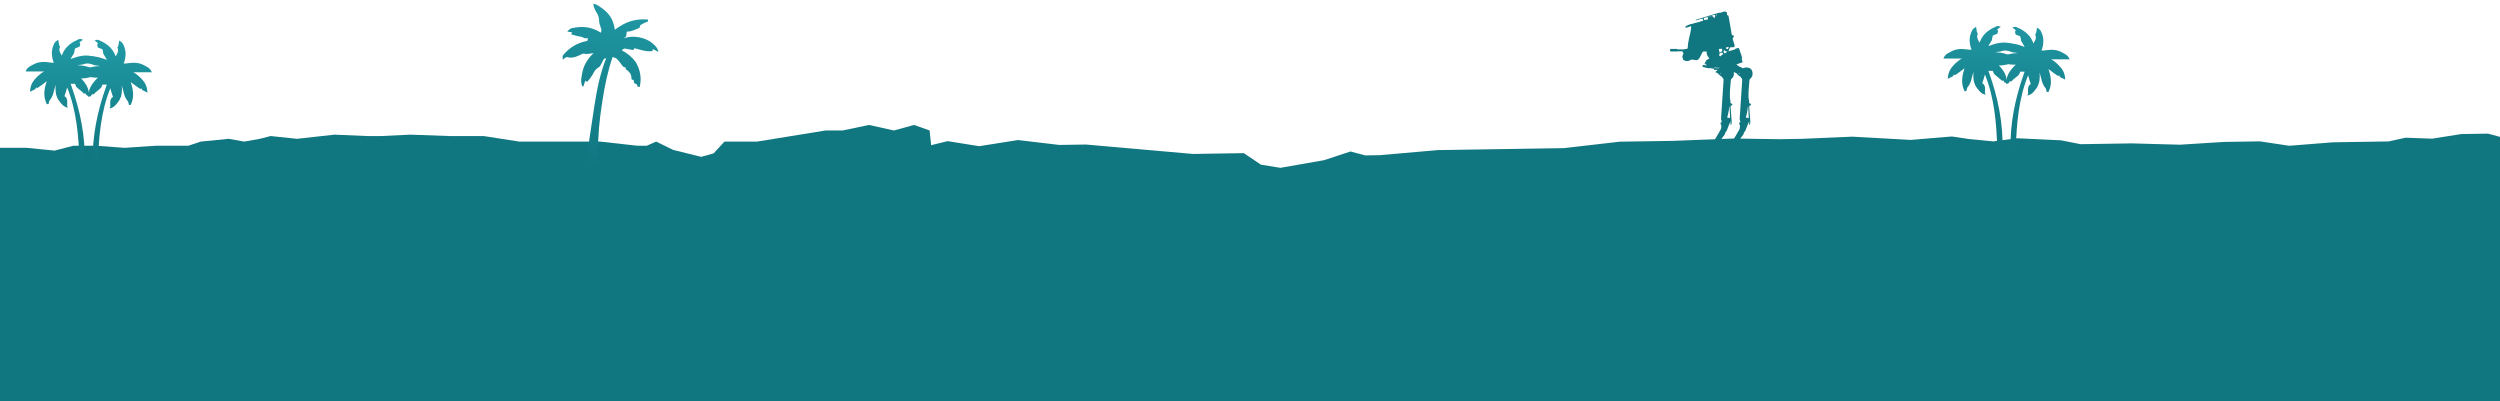 <svg width="4682" height="751" viewBox="0 0 4682 751" fill="none" xmlns="http://www.w3.org/2000/svg">
<path d="M1774.74 264.333L1729.48 275.433L1771.3 939.748L4715.41 928.437L4718.78 266.222L4659.46 250.268L4609.5 251.051L4555.12 259.697L4505.11 257.883L4473.42 264.874L4428 265.587L4368.95 266.512L4287.28 272.989L4232.63 264.754L4164.5 265.822L4082.8 271L3991.9 268.529L3896.51 270.025L3860.05 262.803L3778.21 258.892L3732.87 264.798L3687.37 260.316L3655.5 255.621L3578.36 262.026L3469.23 255.944L3373.89 260.037L3333.01 260.678L3246.67 259.434L3133.15 263.812L3033.23 265.379L2928.92 277.405L2810.83 279.257L2788.12 279.613L2692.73 281.109L2583.84 290.609L2556.59 291.036L2529.22 283.673L2479.5 300.038L2397.94 314.305L2361.51 308.383L2329.36 286.807L2293.03 287.377L2233.98 288.303L2033.8 270.661L1983.84 271.444L1906.46 262.267L1833.95 273.795L1774.74 264.333Z" fill="#107680"/>
<path d="M1711.89 234L1740.99 244.389L1812 940L-59 927.957L-59 272.961L-37.357 270.363L-16.983 276.857L12.123 276.857L49.96 276.857L102.35 282.051L137.277 272.961L180.935 272.961L233.325 276.857L291.537 272.961L352.658 272.961L375.943 265.168L428.333 259.974L457.438 265.168L486.544 259.974L506.918 254.779L556.397 259.974L626.251 252.182L687.372 254.779L713.568 254.779L768.868 252.182L841.632 254.779L905.664 254.779L972.607 265.168L1048.28 265.168L1062.83 265.168L1123.96 265.168L1193.81 272.96L1211.27 272.96L1228.74 265.168L1260.75 280.753L1313.14 293.739L1336.43 287.246L1356.8 265.168L1380.09 265.168L1417.92 265.168L1545.99 244.389L1578 244.389L1627.48 234L1674.05 244.389L1711.89 234Z" fill="#107680"/>
<path d="M3747.05 50.09C3744.87 51.726 3742.69 53.362 3740.44 55.048C3741.26 56.684 3741.26 56.684 3742.09 58.353C3741.55 59.989 3741 61.625 3740.44 63.311C3739.08 63.788 3737.71 64.265 3736.31 64.757C3734.95 65.37 3733.58 65.984 3732.18 66.616C3731.04 70.505 3731.04 70.505 3730.53 74.879C3728.96 77.683 3727.32 80.447 3725.57 83.141C3725.02 84.232 3724.48 85.323 3723.92 86.446C3725.14 85.969 3726.36 85.492 3727.62 85C3744.96 78.651 3758.13 77.362 3775.31 84.678C3778.45 86.446 3778.45 86.446 3780.1 89.751C3777.92 89.751 3775.74 89.751 3773.49 89.751C3772.94 90.842 3772.4 91.933 3771.84 93.057C3770.74 93.018 3769.64 92.98 3768.51 92.94C3760.42 92.775 3754.49 92.943 3747.05 96.362C3743.21 96.992 3739.35 97.559 3735.48 98.014C3737.11 98.021 3737.11 98.021 3738.76 98.027C3753.15 98.637 3766.23 102.799 3776.94 112.81C3779.68 115.986 3779.68 115.986 3783.4 121.15C3782.58 122.786 3782.58 122.786 3781.75 124.455C3779.3 122.819 3779.3 122.819 3776.79 121.15C3774.61 121.15 3772.43 121.15 3770.18 121.15C3761.77 120.578 3754.9 119.331 3747.05 116.192C3743.42 116.685 3743.42 116.685 3740.44 117.845C3739.9 117.845 3739.35 117.845 3738.79 117.845C3740.02 119.038 3741.24 120.231 3742.51 121.46C3752.53 131.715 3758.62 141.187 3758.62 155.854C3756.16 155.036 3756.16 155.036 3753.66 154.201C3753.11 153.11 3752.57 152.02 3752.01 150.896C3750.92 150.896 3749.83 150.896 3748.7 150.896C3747.61 149.805 3746.52 148.715 3745.4 147.591C3742.41 145.116 3739.42 142.658 3736.41 140.212C3733.83 137.675 3733.83 137.675 3732.18 132.718C3729.45 132.718 3726.73 132.718 3723.92 132.718C3724.32 133.853 3724.73 134.988 3725.15 136.158C3741.92 183.382 3751.36 229.648 3750.36 279.795C3747.08 279.795 3743.81 279.795 3740.44 279.795C3740.42 278.86 3740.39 277.925 3740.37 276.961C3739.05 230.507 3735 182.765 3717.31 139.328C3717.07 140.308 3716.83 141.288 3716.59 142.297C3715.41 146.899 3713.88 151.358 3712.35 155.854C3713.58 156.672 3713.58 156.672 3714.83 157.506C3718.74 162.726 3717.51 167.599 3717.31 174.032C3717.85 175.122 3718.4 176.213 3718.96 177.337C3710.03 175.963 3705.92 169.363 3700.78 162.464C3695.37 153.037 3695.25 144.937 3695.83 134.37C3695.2 136.761 3695.2 136.761 3694.56 139.199C3693.99 141.287 3693.42 143.374 3692.83 145.525C3692.28 147.596 3691.72 149.666 3691.15 151.8C3689.39 156.991 3687.71 159.98 3684.26 164.116C3683.1 167.665 3683.1 167.665 3682.61 170.726C3681.52 170.726 3680.43 170.726 3679.3 170.726C3672.68 157.481 3673.92 144.884 3678.16 131.156C3678.54 130.035 3678.91 128.915 3679.3 127.76C3678.41 128.438 3677.51 129.115 3676.59 129.813C3675.4 130.703 3674.22 131.594 3673 132.511C3671.83 133.393 3670.66 134.275 3669.46 135.184C3666.74 137.193 3663.94 139.104 3661.13 140.981C3660.58 140.435 3660.04 139.89 3659.47 139.328C3658.93 140.419 3658.38 141.509 3657.82 142.633C3654.62 144.389 3654.62 144.389 3651.21 145.938C3649.58 146.756 3649.58 146.756 3647.91 147.591C3648.38 134.44 3653.17 127.176 3662.59 118.174C3666.36 114.862 3669.84 111.835 3674.35 109.582C3672.5 109.582 3670.64 109.582 3668.74 109.582C3659.04 109.582 3649.34 109.582 3639.65 109.582C3642.41 101.276 3650.31 98.538 3657.82 94.709C3666.71 91.019 3674.48 91.303 3683.93 92.579C3687.77 93.164 3687.77 93.164 3692.52 93.057C3691.98 91.761 3691.43 90.466 3690.87 89.132C3687.55 77.087 3687.98 67.094 3693.9 56.029C3695.83 53.395 3695.83 53.395 3700.78 50.09C3701.02 51.658 3701.26 53.226 3701.51 54.841C3702.15 59.83 3702.15 59.83 3704.09 63.311C3703.75 64.265 3703.41 65.219 3703.06 66.203C3702.13 71.769 3704.68 75.068 3707.39 79.836C3708.21 77.893 3709.03 75.951 3709.87 73.949C3716.11 61.587 3726.41 54.764 3738.82 49.316C3742.09 48.438 3742.09 48.438 3747.05 50.09ZM3722.26 129.413C3723.92 132.718 3723.92 132.718 3723.92 132.718L3722.26 129.413Z" fill="url(#paint0_linear_246_31280)"/>
<path d="M3768.57 51.595C3770.76 53.231 3772.94 54.867 3775.18 56.553C3774.37 58.189 3774.37 58.189 3773.53 59.858C3774.08 61.494 3774.62 63.13 3775.18 64.816C3776.55 65.293 3777.91 65.77 3779.31 66.262C3780.68 66.875 3782.04 67.489 3783.45 68.121C3784.58 72.01 3784.58 72.01 3785.1 76.383C3786.66 79.188 3788.31 81.951 3790.06 84.646C3790.6 85.737 3791.15 86.828 3791.71 87.951C3790.49 87.474 3789.27 86.997 3788.01 86.505C3770.66 80.156 3757.49 78.867 3740.32 86.183C3737.18 87.951 3737.18 87.951 3735.53 91.256C3737.71 91.256 3739.89 91.256 3742.14 91.256C3742.68 92.347 3743.23 93.438 3743.79 94.561C3744.89 94.523 3745.98 94.485 3747.11 94.445C3755.2 94.28 3761.13 94.448 3768.57 97.867C3772.42 98.497 3776.27 99.064 3780.14 99.519C3778.52 99.525 3778.52 99.525 3776.86 99.532C3762.47 100.142 3749.39 104.304 3738.68 114.315C3735.94 117.491 3735.94 117.491 3732.22 122.655C3733.04 124.291 3733.04 124.291 3733.87 125.96C3736.33 124.324 3736.33 124.324 3738.83 122.655C3741.01 122.655 3743.19 122.655 3745.44 122.655C3753.85 122.083 3760.73 120.836 3768.57 117.697C3772.21 118.19 3772.21 118.19 3775.18 119.35C3775.73 119.35 3776.27 119.35 3776.84 119.35C3775.61 120.543 3774.38 121.736 3773.12 122.965C3763.09 133.22 3757.01 142.692 3757.01 157.358C3759.46 156.54 3759.46 156.54 3761.97 155.706C3762.51 154.615 3763.06 153.524 3763.62 152.401C3764.71 152.401 3765.8 152.401 3766.92 152.401C3768.01 151.31 3769.1 150.219 3770.23 149.096C3773.21 146.621 3776.21 144.163 3779.22 141.717C3781.79 139.18 3781.79 139.18 3783.45 134.223C3786.17 134.223 3788.9 134.223 3791.71 134.223C3791.3 135.358 3790.89 136.493 3790.47 137.663C3773.7 184.887 3764.27 231.153 3765.27 281.3C3768.54 281.3 3771.81 281.3 3775.18 281.3C3775.21 280.365 3775.23 279.43 3775.26 278.466C3776.57 232.012 3780.63 184.27 3798.32 140.833C3798.55 141.813 3798.79 142.793 3799.03 143.802C3800.22 148.404 3801.74 152.863 3803.27 157.358C3802.05 158.176 3802.05 158.176 3800.8 159.011C3796.88 164.231 3798.11 169.103 3798.32 175.536C3797.77 176.627 3797.23 177.718 3796.66 178.842C3805.59 177.468 3809.7 170.868 3814.84 163.969C3820.25 154.542 3820.37 146.442 3819.8 135.875C3820.43 138.265 3820.43 138.265 3821.07 140.704C3821.64 142.791 3822.21 144.879 3822.79 147.03C3823.35 149.101 3823.9 151.171 3824.48 153.305C3826.23 158.496 3827.92 161.485 3831.36 165.621C3832.53 169.17 3832.53 169.17 3833.02 172.231C3834.11 172.231 3835.2 172.231 3836.32 172.231C3842.94 158.986 3841.7 146.389 3837.46 132.661C3837.09 131.54 3836.71 130.42 3836.32 129.265C3837.22 129.942 3838.12 130.62 3839.04 131.318C3840.22 132.208 3841.4 133.099 3842.62 134.016C3843.79 134.898 3844.96 135.78 3846.16 136.689C3848.89 138.698 3851.68 140.608 3854.5 142.485C3855.04 141.94 3855.59 141.395 3856.15 140.833C3856.7 141.924 3857.24 143.014 3857.8 144.138C3861 145.894 3861 145.894 3864.41 147.443C3866.05 148.261 3866.05 148.261 3867.72 149.096C3867.25 135.945 3862.45 128.681 3853.04 119.679C3849.26 116.367 3845.78 113.339 3841.28 111.087C3843.13 111.087 3844.98 111.087 3846.89 111.087C3856.58 111.087 3866.28 111.087 3875.98 111.087C3873.21 102.781 3865.32 100.043 3857.8 96.214C3848.91 92.524 3841.14 92.808 3831.69 94.084C3827.85 94.669 3827.85 94.669 3823.1 94.561C3823.65 93.266 3824.19 91.971 3824.76 90.637C3828.08 78.592 3827.64 68.598 3821.73 57.534C3819.8 54.9 3819.8 54.9 3814.84 51.595C3814.6 53.163 3814.36 54.731 3814.12 56.346C3813.47 61.334 3813.47 61.334 3811.54 64.816C3811.88 65.77 3812.22 66.724 3812.57 67.707C3813.5 73.274 3810.94 76.573 3808.23 81.341C3807.41 79.398 3806.6 77.456 3805.75 75.454C3799.52 63.091 3789.21 56.268 3776.8 50.821C3773.53 49.943 3773.53 49.943 3768.57 51.595ZM3793.36 130.918C3791.71 134.223 3791.71 134.223 3791.71 134.223L3793.36 130.918Z" fill="url(#paint1_linear_246_31280)"/>
<path d="M155.404 74.359C153.223 75.995 151.042 77.631 148.794 79.317C149.612 80.953 149.612 80.953 150.447 82.622C149.902 84.258 149.356 85.894 148.794 87.579C147.431 88.056 146.068 88.534 144.664 89.025C143.3 89.639 141.937 90.252 140.533 90.884C139.396 94.774 139.396 94.774 138.88 99.147C137.315 101.952 135.671 104.715 133.923 107.41C133.378 108.501 132.833 109.591 132.271 110.715C133.491 110.238 134.712 109.761 135.969 109.269C153.317 102.92 166.486 101.631 183.662 108.946C186.799 110.715 186.799 110.715 188.451 114.02C186.27 114.02 184.089 114.02 181.842 114.02C181.297 115.111 180.751 116.201 180.189 117.325C179.093 117.287 177.996 117.248 176.865 117.209C168.776 117.044 162.844 117.212 155.404 120.63C151.561 121.26 147.705 121.828 143.837 122.283C145.46 122.289 145.46 122.289 147.116 122.296C161.507 122.906 174.585 127.068 185.295 137.078C188.038 140.254 188.038 140.254 191.756 145.419C190.938 147.055 190.938 147.055 190.104 148.724C187.65 147.088 187.65 147.088 185.147 145.419C182.965 145.419 180.784 145.419 178.537 145.419C170.124 144.847 163.25 143.6 155.404 140.461C151.773 140.953 151.773 140.953 148.794 142.113C148.249 142.113 147.704 142.113 147.142 142.113C148.369 143.306 149.596 144.499 150.86 145.728C160.886 155.983 166.971 165.455 166.971 180.122C164.517 179.304 164.517 179.304 162.013 178.47C161.468 177.379 160.923 176.288 160.361 175.164C159.27 175.164 158.18 175.164 157.056 175.164C155.966 174.074 154.875 172.983 153.752 171.859C150.767 169.384 147.769 166.927 144.76 164.481C142.185 161.944 142.185 161.944 140.533 156.986C137.806 156.986 135.08 156.986 132.271 156.986C132.678 158.122 133.085 159.257 133.505 160.427C150.275 207.651 159.709 253.916 158.709 304.063C155.437 304.063 152.165 304.063 148.794 304.063C148.77 303.128 148.746 302.193 148.721 301.23C147.405 254.776 143.35 207.033 125.661 163.597C125.425 164.576 125.188 165.556 124.945 166.566C123.762 171.168 122.237 175.626 120.704 180.122C121.931 180.94 121.931 180.94 123.183 181.775C127.097 186.994 125.866 191.867 125.661 198.3C126.207 199.391 126.752 200.482 127.314 201.605C118.388 200.232 114.275 193.632 109.138 186.732C103.726 177.305 103.607 169.206 104.181 158.639C103.551 161.029 103.551 161.029 102.909 163.467C102.34 165.555 101.772 167.643 101.186 169.794C100.63 171.864 100.074 173.935 99.501 176.068C97.745 181.259 96.06 184.249 92.614 188.385C91.449 191.933 91.449 191.933 90.962 194.995C89.871 194.995 88.781 194.995 87.657 194.995C81.035 181.75 82.275 169.153 86.514 155.424C86.891 154.304 87.268 153.183 87.657 152.029C86.76 152.706 85.863 153.384 84.939 154.082C83.757 154.972 82.575 155.862 81.357 156.78C80.188 157.662 79.018 158.544 77.814 159.452C75.091 161.462 72.296 163.372 69.481 165.249C68.936 164.704 68.39 164.158 67.828 163.597C67.283 164.687 66.738 165.778 66.176 166.902C62.975 168.658 62.975 168.658 59.567 170.207C57.931 171.025 57.931 171.025 56.262 171.859C56.731 158.709 61.528 151.445 70.939 142.443C74.718 139.13 78.195 136.103 82.7 133.851C80.849 133.851 78.998 133.851 77.091 133.851C67.394 133.851 57.697 133.851 48 133.851C50.768 125.545 58.662 122.806 66.176 118.978C75.067 115.288 82.837 115.572 92.285 116.847C96.127 117.433 96.127 117.433 100.876 117.325C100.331 116.03 99.785 114.735 99.223 113.4C95.901 101.356 96.334 91.362 102.251 80.298C104.181 77.664 104.181 77.664 109.138 74.359C109.376 75.927 109.615 77.495 109.861 79.11C110.508 84.098 110.508 84.098 112.442 87.579C112.102 88.534 111.761 89.488 111.41 90.471C110.482 96.038 113.038 99.337 115.747 104.105C116.565 102.162 117.383 100.219 118.226 98.218C124.461 85.855 134.764 79.032 147.174 73.584C150.447 72.706 150.447 72.706 155.404 74.359ZM130.618 153.681C132.271 156.986 132.271 156.986 132.271 156.986L130.618 153.681Z" fill="url(#paint2_linear_246_31280)"/>
<path d="M176.928 75.864C179.109 77.5 181.29 79.136 183.538 80.821C182.72 82.457 182.72 82.457 181.885 84.126C182.43 85.763 182.976 87.398 183.538 89.084C184.901 89.561 186.264 90.038 187.668 90.53C189.032 91.144 190.395 91.757 191.799 92.389C192.936 96.279 192.936 96.279 193.452 100.652C195.017 103.457 196.661 106.22 198.409 108.915C198.954 110.005 199.499 111.096 200.061 112.22C198.841 111.743 197.62 111.265 196.363 110.774C179.015 104.425 165.846 103.136 148.67 110.451C145.533 112.22 145.533 112.22 143.881 115.525C146.062 115.525 148.243 115.525 150.49 115.525C151.035 116.616 151.581 117.706 152.143 118.83C153.239 118.792 154.336 118.753 155.467 118.714C163.556 118.549 169.488 118.716 176.928 122.135C180.771 122.765 184.627 123.333 188.495 123.788C186.872 123.794 186.872 123.794 185.216 123.801C170.825 124.41 157.747 128.573 147.037 138.583C144.294 141.759 144.294 141.759 140.576 146.923C141.394 148.559 141.394 148.559 142.228 150.229C144.682 148.592 144.682 148.592 147.185 146.923C149.367 146.923 151.548 146.923 153.795 146.923C162.208 146.351 169.082 145.105 176.928 141.966C180.559 142.458 180.559 142.458 183.538 143.618C184.083 143.618 184.628 143.618 185.19 143.618C183.963 144.811 182.736 146.004 181.472 147.233C171.446 157.488 165.361 166.96 165.361 181.627C167.815 180.809 167.815 180.809 170.319 179.974C170.864 178.884 171.409 177.793 171.971 176.669C173.062 176.669 174.152 176.669 175.276 176.669C176.366 175.579 177.457 174.488 178.58 173.364C181.565 170.889 184.563 168.432 187.572 165.986C190.147 163.449 190.147 163.449 191.799 158.491C194.526 158.491 197.252 158.491 200.061 158.491C199.654 159.627 199.247 160.762 198.827 161.932C182.057 209.156 172.623 255.421 173.623 305.568C176.895 305.568 180.167 305.568 183.538 305.568C183.562 304.633 183.586 303.698 183.611 302.735C184.927 256.281 188.982 208.538 206.671 165.101C206.907 166.081 207.144 167.061 207.387 168.071C208.57 172.672 210.095 177.131 211.628 181.627C210.401 182.445 210.401 182.445 209.149 183.28C205.235 188.499 206.467 193.372 206.671 199.805C206.125 200.896 205.58 201.986 205.018 203.11C213.944 201.737 218.057 195.137 223.194 188.237C228.606 178.81 228.725 170.71 228.152 160.144C228.781 162.534 228.781 162.534 229.423 164.972C229.992 167.06 230.56 169.148 231.146 171.299C231.702 173.369 232.258 175.44 232.831 177.573C234.587 182.764 236.272 185.754 239.718 189.89C240.883 193.438 240.883 193.438 241.37 196.5C242.461 196.5 243.552 196.5 244.675 196.5C251.297 183.254 250.057 170.658 245.818 156.929C245.441 155.809 245.064 154.688 244.675 153.534C245.572 154.211 246.469 154.888 247.393 155.586C248.575 156.477 249.757 157.367 250.975 158.285C252.144 159.167 253.314 160.049 254.518 160.957C257.241 162.967 260.036 164.877 262.851 166.754C263.397 166.209 263.942 165.663 264.504 165.101C265.049 166.192 265.594 167.283 266.156 168.407C269.357 170.162 269.357 170.162 272.765 171.712C274.401 172.53 274.401 172.53 276.07 173.364C275.601 160.214 270.804 152.95 261.393 143.948C257.614 140.635 254.137 137.608 249.632 135.356C251.483 135.356 253.334 135.356 255.241 135.356C264.938 135.356 274.635 135.356 284.332 135.356C281.564 127.05 273.67 124.311 266.156 120.483C257.265 116.793 249.495 117.077 240.047 118.352C236.205 118.938 236.205 118.938 231.456 118.83C232.002 117.535 232.547 116.24 233.109 114.905C236.431 102.86 235.998 92.867 230.081 81.803C228.151 79.169 228.152 79.169 223.194 75.864C222.956 77.432 222.717 78.999 222.471 80.615C221.824 85.603 221.824 85.603 219.89 89.084C220.23 90.038 220.571 90.993 220.922 91.976C221.85 97.543 219.294 100.842 216.585 105.61C215.767 103.667 214.949 101.724 214.106 99.722C207.871 87.36 197.568 80.537 185.158 75.089C181.885 74.211 181.885 74.211 176.928 75.864ZM201.714 155.186C200.061 158.491 200.061 158.491 200.061 158.491L201.714 155.186Z" fill="url(#paint3_linear_246_31280)"/>
<path d="M1110.87 7.119C1112.11 14.826 1114.93 19.925 1119.08 26.465C1121.86 31.888 1121.95 37.529 1122.5 43.535C1123.79 47.581 1125.08 51.628 1126.37 55.674C1126.08 57.532 1125.8 59.391 1125.5 61.305C1124.58 60.746 1123.67 60.188 1122.72 59.612C1105.71 49.957 1090.56 48.649 1071.55 52.585C1067.05 54.13 1067.05 54.13 1062.42 59.178C1065.52 59.659 1068.61 60.141 1071.8 60.638C1070.58 62.352 1070.58 62.352 1069.34 64.1C1076.18 66.269 1082.58 68.083 1089.68 69.189C1090.95 69.742 1092.21 70.296 1093.51 70.865C1096.9 72.234 1096.9 72.234 1100.94 70.941C1100.65 72.799 1100.36 74.658 1100.06 76.573C1098.96 76.799 1097.85 77.026 1096.71 77.26C1079.33 81.322 1066.78 89.167 1055.11 102.649C1053.24 105.814 1053.24 105.814 1054.24 111.737C1055.2 110.934 1056.15 110.132 1057.14 109.305C1060.84 106.357 1060.84 106.357 1066.37 107.858C1074.98 108.451 1081.12 105.476 1088.7 101.833C1092.73 99.951 1092.73 99.951 1098.14 101.267C1102.72 100.759 1107.29 100.195 1111.86 99.557C1110.94 100.366 1110.02 101.174 1109.07 102.008C1098.4 113.127 1092.33 124.041 1089.94 139.284C1089.53 141.755 1089.12 144.227 1088.69 146.773C1088.14 152.881 1088.21 156.13 1090.67 161.627C1091.29 161.723 1091.91 161.82 1092.54 161.919C1093.74 158.299 1094.94 154.678 1096.17 150.948C1097.89 152.167 1097.89 152.167 1099.63 153.409C1103.49 149.201 1106.3 145.405 1109.31 140.616C1114.68 130.583 1114.68 130.583 1123.36 124.418C1125.59 120.868 1127.42 117.186 1129.33 113.452C1131.11 109.868 1131.11 109.868 1135.37 108.984C1134.45 111.3 1133.54 113.616 1132.59 116.003C1122.94 142.519 1117.51 169.773 1113.29 197.592C1112.9 200.083 1112.9 200.083 1112.51 202.623C1097.46 300.73 1097.46 300.73 1107.27 314.175C1111.64 314.933 1116.02 315.617 1120.4 316.219C1120.39 314.531 1120.37 312.844 1120.35 311.105C1120.28 304.732 1120.23 298.36 1120.18 291.987C1120.15 289.249 1120.13 286.512 1120.1 283.775C1119.76 253.218 1122.79 223.954 1127.45 193.789C1127.87 191.048 1127.87 191.048 1128.3 188.251C1132.6 160.434 1138.08 133.674 1147.21 106.982C1154.67 108.144 1156.27 111.107 1161.05 116.827C1162.19 118.431 1163.32 120.036 1164.49 121.689C1167.38 125.503 1167.38 125.503 1171.13 126.087C1171.56 127.423 1171.99 128.758 1172.43 130.134C1173.82 131.143 1175.2 132.152 1176.63 133.192C1182.05 138.277 1182.31 141.818 1182.93 149.072C1184.17 149.264 1185.41 149.457 1186.68 149.656C1187.01 151.61 1187.34 153.565 1187.68 155.579C1190.32 156.942 1190.32 156.942 1193.02 158.332C1193.66 160.335 1193.66 160.335 1194.31 162.378C1195.55 162.571 1196.78 162.764 1198.06 162.962C1201.87 145.867 1199.25 130.745 1190.25 115.694C1183.41 106.603 1174.64 99.503 1164.55 94.301C1168.55 90.668 1168.55 90.668 1173.01 91.396C1174.52 91.677 1176.04 91.958 1177.6 92.247C1179.13 92.519 1180.66 92.792 1182.23 93.073C1183.4 93.299 1184.57 93.526 1185.77 93.759C1186.59 92.617 1187.4 91.474 1188.23 90.297C1190.07 90.791 1190.07 90.791 1191.94 91.295C1193.57 91.727 1195.2 92.159 1196.88 92.604C1198.49 93.032 1200.09 93.461 1201.75 93.902C1208.98 95.641 1214.62 96.802 1222 95.553C1222.19 94.314 1222.39 93.075 1222.59 91.799C1226.11 93.616 1229.63 95.433 1233.26 97.305C1230.84 87.526 1225.01 83.273 1217.13 77.491C1204.37 69.986 1189.28 66.918 1174.71 69.927C1172.52 70.537 1170.32 71.147 1168.06 71.776C1169.49 70.73 1170.92 69.683 1172.4 68.606C1173.4 63.715 1173.4 63.715 1173.86 59.22C1174.96 59.172 1176.07 59.123 1177.21 59.074C1182.07 58.458 1185.84 57.099 1190.34 55.176C1191.79 54.572 1193.24 53.968 1194.74 53.345C1195.85 52.724 1196.97 52.102 1198.12 51.461C1198.32 50.222 1198.51 48.983 1198.71 47.707C1203.35 44.314 1207.82 42.116 1213.3 40.365C1213.49 39.127 1213.69 37.888 1213.88 36.611C1189.64 34.425 1170.72 41.091 1151.35 55.716C1151.17 54.456 1150.99 53.196 1150.8 51.898C1147.72 34.829 1140.31 24.736 1126.41 14.583C1116.62 8.013 1116.62 8.013 1110.87 7.119Z" fill="url(#paint4_linear_246_31280)"/>
<path d="M3229.11 21.514L3231.8 21.813L3234.2 23.311L3234.5 28.404L3236.9 29.004L3238.1 34.996L3243.19 64.356L3243.49 65.555L3247.08 66.753V69.449L3245.29 70.947L3244.99 73.045L3248.58 84.729V86.526L3247.38 88.324L3240.19 88.624L3238.1 92.818L3237.2 95.814L3237.8 96.114L3243.19 94.316L3247.68 93.118H3248.58L3249.18 91.919L3253.38 90.122H3256.67L3261.17 103.304L3262.36 107.199L3262.06 111.393L3263.56 115.887V116.486L3251.88 120.681L3253.38 121.879L3258.47 125.474H3259.37L3260.57 125.774L3263.26 127.871L3264.76 127.571L3265.96 126.972L3269.85 126.373L3274.05 126.673L3277.34 127.871L3279.74 129.968L3281.24 132.365L3282.14 135.96V140.155L3281.24 143.151L3279.44 145.847L3277.04 148.244L3276.45 150.041L3274.95 167.718L3274.65 173.11V182.398L3275.25 186.892L3275.85 189.588V191.985L3275.55 192.884L3279.14 194.681V197.078L3276.15 197.977V202.471L3277.94 226.739V231.232L3276.74 233.629L3275.85 233.33L3275.55 232.131L3276.15 229.734L3275.85 227.637L3273.75 231.832L3270.45 240.22L3268.96 244.415L3265.96 248.609L3265.36 251.306L3262.06 255.8L3258.17 261.192L3254.27 266.285L3251.28 269.881L3248.58 274.375L3247.38 276.472L3246.49 281.265L3244.99 284.261L3244.69 284.561V286.059L3246.19 286.359V291.452H3202.74L3204.24 288.156H3201.25L3197.95 288.755L3195.85 290.553L3194.36 290.853L3192.86 289.954L3191.96 290.853H3187.46L3187.76 288.755L3185.07 287.857L3186.27 286.958L3192.86 284.561L3195.25 283.962H3202.74L3204.24 283.363L3204.54 280.666L3210.23 278.869L3214.43 277.67L3216.53 277.371L3224.02 274.075H3224.91V276.172H3228.51L3230.31 277.371L3231.21 278.569V279.168H3231.8L3232.7 275.873L3233.9 273.476L3235.1 272.877H3237.2L3238.7 270.48L3240.49 269.881L3242.29 267.783L3245.59 262.69L3250.68 254.302L3255.17 246.512L3257.87 241.718L3258.47 239.022V233.929L3257.27 232.73V229.435L3259.07 229.135V226.439L3258.17 224.042V220.747L3262.66 152.738V147.944L3259.07 143.151L3256.67 141.952L3251.58 136.859L3247.08 135.061L3239.89 132.665L3233.3 131.167L3209.93 130.867V128.77L3206.04 128.171L3203.64 127.571L3199.45 127.871L3189.56 125.474L3188.66 125.175V121.879H3191.66L3195.55 122.478L3196.15 122.778L3194.95 120.082V119.183H3194.36L3194.06 120.681L3192.56 120.381L3192.26 119.782L3193.76 116.187L3195.85 112.891L3198.55 110.794L3201.25 109.895L3200.65 108.697L3197.95 104.802L3197.05 102.705L3196.45 100.608L3196.15 100.308L3196.45 96.713L3193.46 96.413H3189.86L3188.36 97.911L3184.77 104.802L3182.97 108.397L3180.27 111.393L3179.08 112.292L3178.18 112.592H3175.78L3170.09 111.693H3167.39L3163.2 113.79L3160.5 114.389L3156.91 114.09L3153.31 112.592L3152.11 111.693L3151.21 107.798L3150.61 106.3L3150.91 104.802L3152.71 100.308V99.409L3151.81 98.51L3151.21 96.413L3150.61 96.114H3141.93L3141.63 96.413H3127.84V91.62H3140.73L3141.93 92.519H3153.91L3155.41 91.919L3160.2 91.32L3160.8 88.923L3161.4 81.733L3163.2 72.146L3165.59 61.66L3166.79 55.069L3167.09 52.372V48.777L3163.5 50.275L3158.4 51.773L3156.61 51.474L3156.01 50.275L3158.4 48.477L3163.5 46.081L3167.69 44.583L3169.19 44.882L3173.98 43.085L3182.37 40.988L3188.96 38.89H3189.86L3188.96 34.996L3185.97 35.295L3176.98 37.992L3175.78 37.692V37.093L3194.36 31.4L3217.72 24.21L3219.82 23.91H3221.92L3229.11 21.514ZM3214.13 26.906L3213.83 29.303H3214.73L3215.03 26.906H3214.13ZM3210.83 27.805L3204.84 29.603V29.902L3207.54 30.502L3209.04 32L3209.63 33.198L3211.73 32.898L3212.03 32.599V27.805H3210.83ZM3202.14 30.202V31.101H3203.34V30.202H3202.14ZM3199.45 30.801V31.7H3200.35V30.801H3199.45ZM3197.65 31.7V32.898L3196.15 32.299L3193.46 32.898L3191.06 33.797L3191.36 35.894L3191.96 37.692L3198.25 36.494L3198.55 33.498L3199.15 31.7H3197.65ZM3233.3 88.324L3232.1 90.721L3235.1 91.919H3236L3237.8 88.324H3233.3ZM3224.02 91.32L3219.22 91.62V93.717L3220.42 98.51L3224.02 96.713L3225.21 95.215L3225.51 93.417L3224.61 91.32H3224.02ZM3228.81 94.316L3227.91 95.514V97.312L3229.71 99.709L3230.61 100.008L3232.4 98.51L3234.8 97.312L3234.2 96.713L3230.91 95.514L3229.71 94.316H3228.81ZM3224.61 98.211L3221.02 100.008L3220.12 100.308L3219.82 104.502L3221.32 105.401L3222.82 105.102L3224.31 103.004L3227.31 101.506L3225.21 98.211H3224.61ZM3210.23 126.673V127.571L3220.42 127.871L3220.12 126.972L3210.23 126.673ZM3256.37 137.758V138.357L3258.17 138.657V137.758H3256.37ZM3273.45 199.475L3272.55 207.265L3271.05 214.455L3269.85 219.249V220.447H3272.55L3274.95 221.346V217.151L3274.05 201.273L3273.75 199.475H3273.45Z" fill="#107680"/>
<g clip-path="url(#clip0_246_31280)">
<path d="M3223.55 125.482H3224.44L3225.64 125.782L3228.34 127.879L3229.84 127.58L3231.04 126.98L3234.93 126.381L3239.13 126.681L3242.42 127.879L3244.82 129.976L3246.32 132.373L3247.21 135.968V140.163L3246.32 143.159L3244.52 145.855L3242.12 148.252L3241.52 150.049L3240.02 167.726L3239.72 173.118V182.406L3240.32 186.9L3240.92 189.596V191.993L3240.62 192.892L3244.22 194.69V197.086L3241.22 197.985V202.479L3243.02 226.746V231.24L3241.82 233.637L3240.92 233.338L3240.62 232.139L3241.22 229.742L3240.92 227.645L3238.83 231.84L3235.53 240.228L3234.03 244.423L3231.04 248.617L3230.44 251.314L3227.14 255.807L3223.25 261.2L3219.35 266.293L3216.36 269.889L3213.66 274.383L3212.46 276.48L3211.56 281.273L3210.06 284.269L3209.76 284.569V286.067L3211.26 286.366V291.46H3167.82L3169.32 288.164H3166.32L3163.03 288.763L3160.93 290.561L3159.43 290.86L3157.93 289.962L3157.04 290.86H3152.54L3152.84 288.763L3150.14 287.864L3151.34 286.966L3157.93 284.569L3160.33 283.97H3167.82L3169.32 283.37L3169.62 280.674L3175.31 278.877L3179.51 277.678L3181.6 277.379L3189.09 274.083H3189.99V276.18H3193.59L3195.38 277.379L3196.28 278.577V279.176H3196.88L3197.78 275.881L3198.98 273.484L3200.18 272.885H3202.27L3203.77 270.488L3205.57 269.889L3207.37 267.791L3210.66 262.698L3215.76 254.31L3220.25 246.52L3222.95 241.726L3223.55 239.03V233.937L3222.35 232.738V229.443L3224.15 229.143V226.447L3223.25 224.05V220.755L3227.74 152.746V147.952L3224.15 143.159L3221.75 141.96L3216.66 136.867L3212.16 135.07M3221.45 137.766V138.365L3223.25 138.665V137.766H3221.45ZM3238.53 199.483L3237.63 207.273L3236.13 214.463L3234.93 219.257V220.455H3237.63L3240.02 221.354V217.159L3239.13 201.281L3238.83 199.483H3238.53Z" fill="#107680"/>
</g>
<defs>
<linearGradient id="paint0_linear_246_31280" x1="3711.52" y1="48.731" x2="3711.52" y2="279.795" gradientUnits="userSpaceOnUse">
<stop stop-color="#1F96A2"/>
<stop offset="1" stop-color="#107680"/>
</linearGradient>
<linearGradient id="paint1_linear_246_31280" x1="3804.1" y1="50.236" x2="3804.1" y2="281.3" gradientUnits="userSpaceOnUse">
<stop stop-color="#1F96A2"/>
<stop offset="1" stop-color="#107680"/>
</linearGradient>
<linearGradient id="paint2_linear_246_31280" x1="119.878" y1="73" x2="119.878" y2="304.063" gradientUnits="userSpaceOnUse">
<stop stop-color="#209AA5"/>
<stop offset="1" stop-color="#107680"/>
</linearGradient>
<linearGradient id="paint3_linear_246_31280" x1="212.454" y1="74.505" x2="212.454" y2="305.568" gradientUnits="userSpaceOnUse">
<stop stop-color="#209AA5"/>
<stop offset="1" stop-color="#107680"/>
</linearGradient>
<linearGradient id="paint4_linear_246_31280" x1="1157.03" y1="14.304" x2="1110.27" y2="314.702" gradientUnits="userSpaceOnUse">
<stop stop-color="#1F97A3"/>
<stop offset="1" stop-color="#107680"/>
</linearGradient>
<clipPath id="clip0_246_31280">
<rect width="97.07" height="165.977" fill="white" transform="translate(3150.14 125.483)"/>
</clipPath>
</defs>
</svg>

